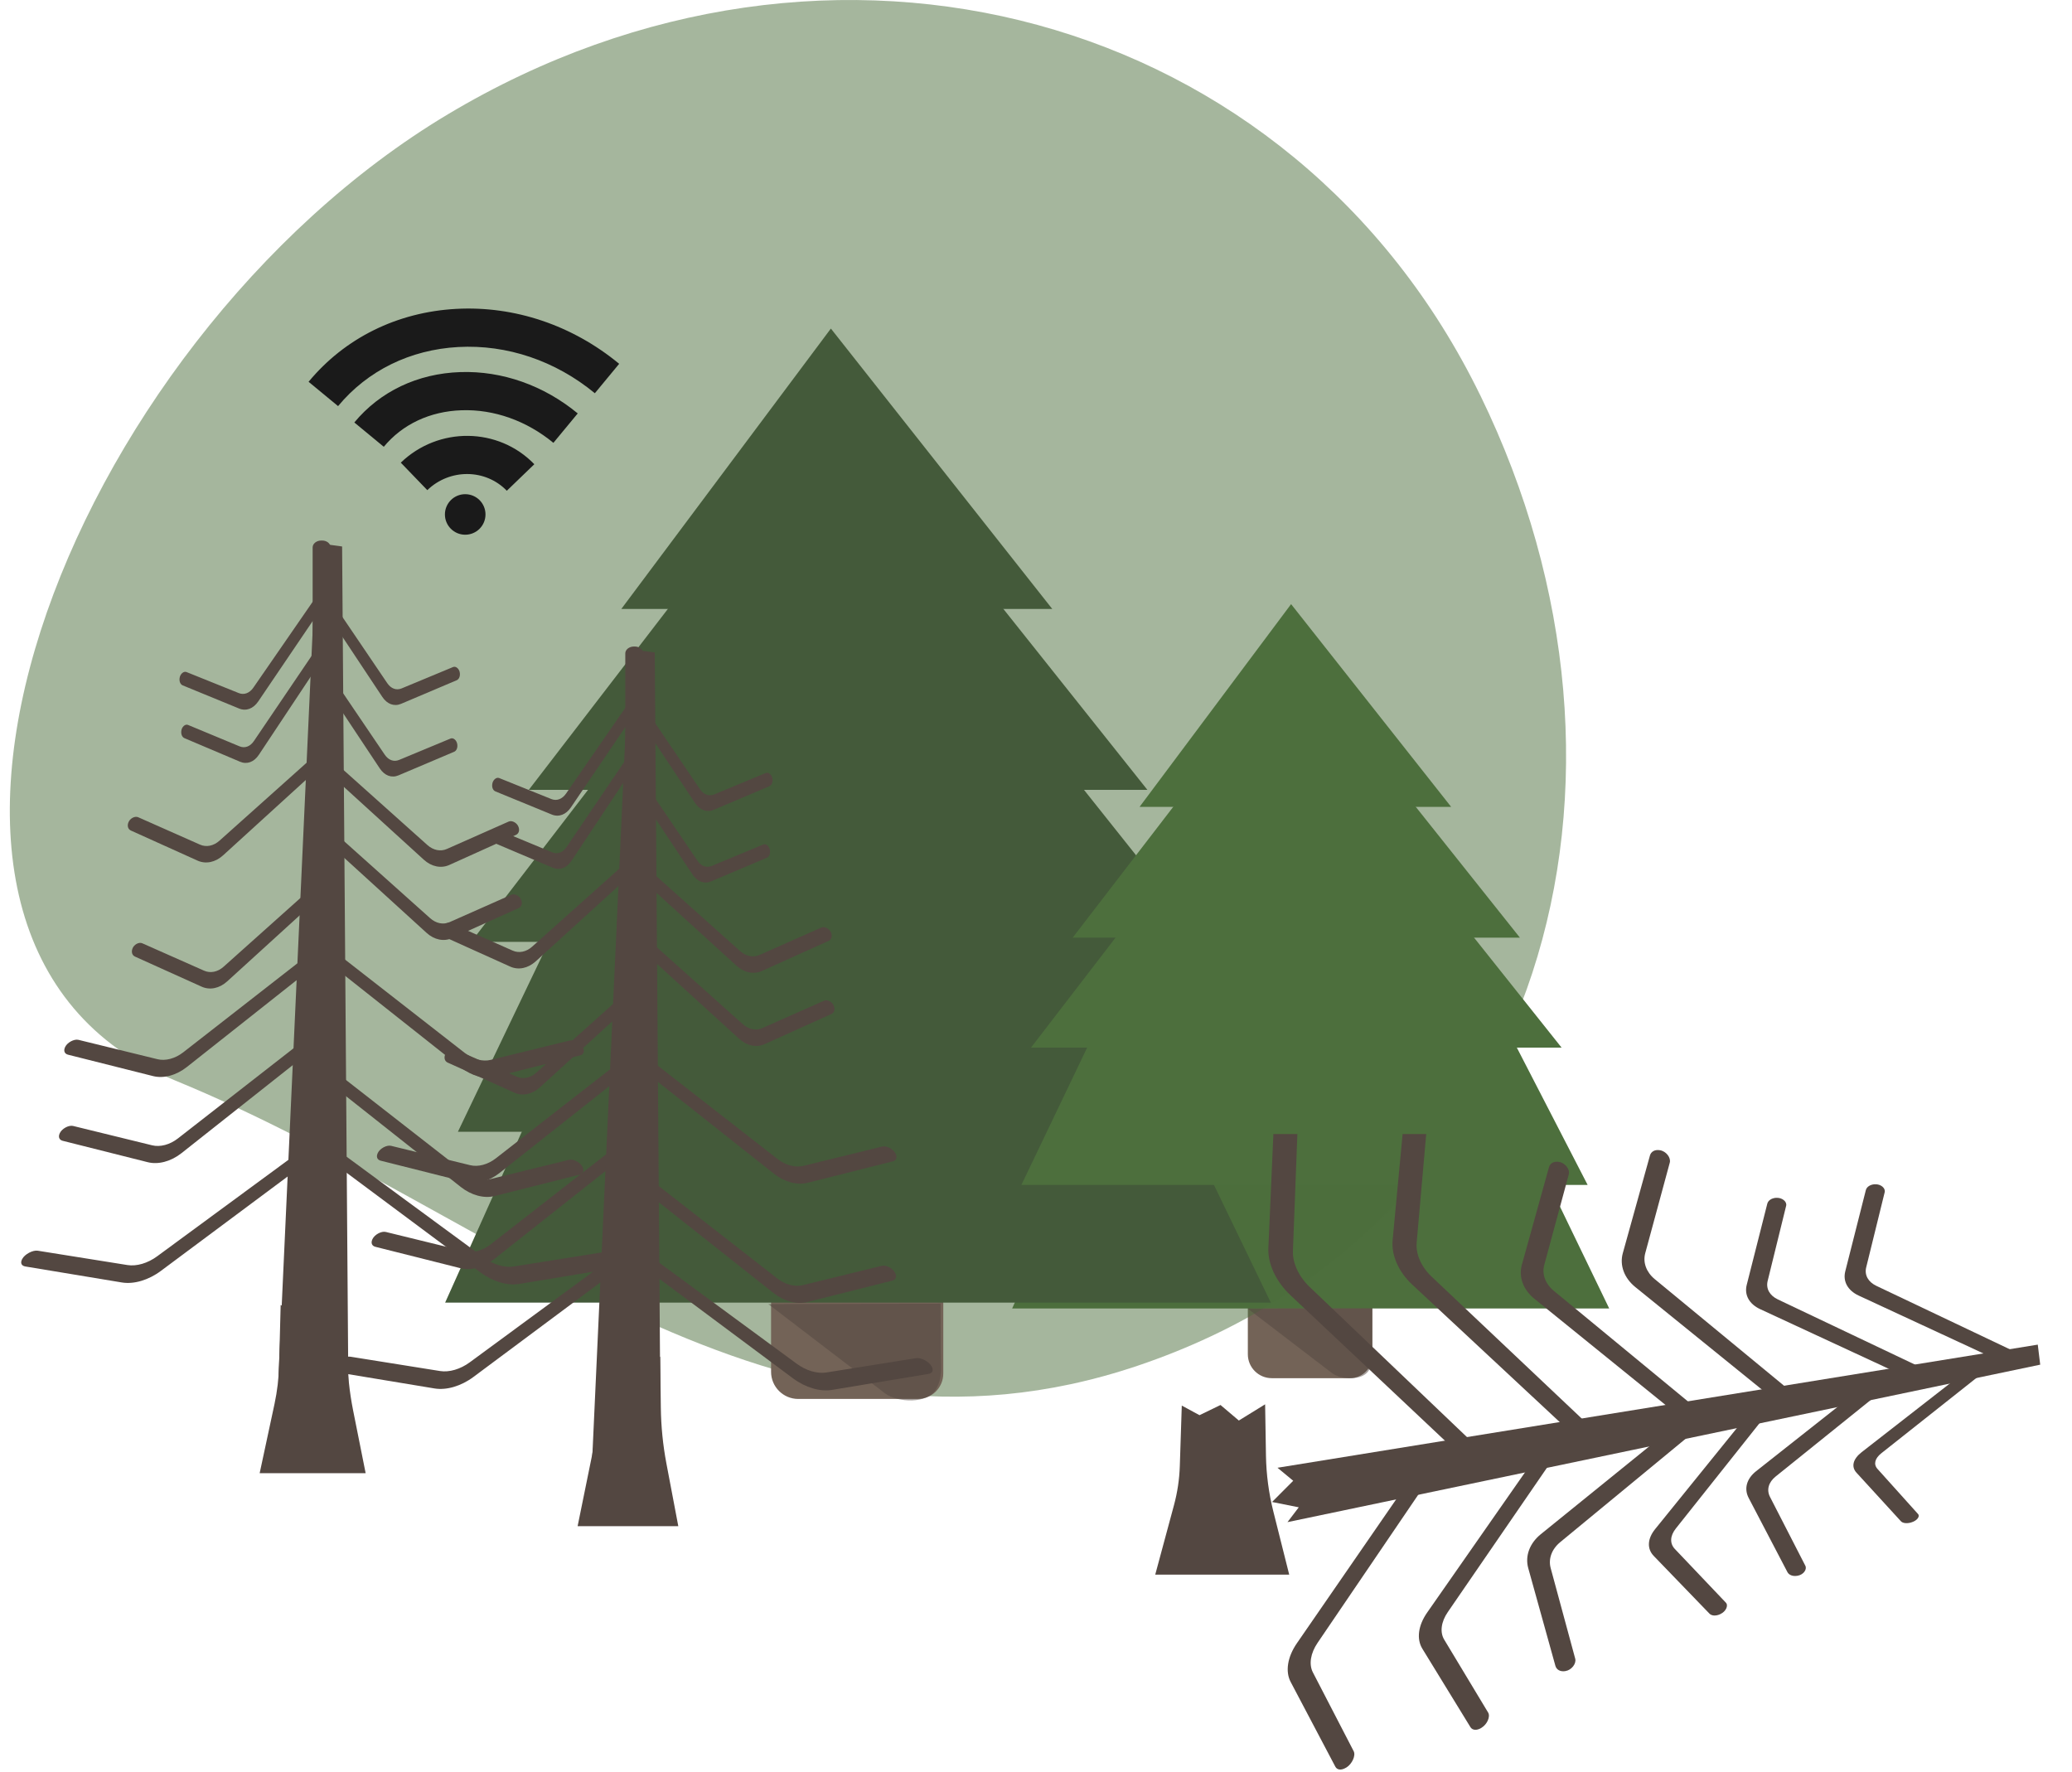<svg width="276" height="236" viewBox="0 0 276 236" fill="none" xmlns="http://www.w3.org/2000/svg">
<path d="M166.218 158.157H182.806V180.597C182.806 182.241 181.469 183.577 179.823 183.577H169.408C167.649 183.577 166.218 182.152 166.218 180.391V158.157Z" fill="#736357"/>
<path d="M214.353 174.29H134.824L151.999 136.019H195.859L214.353 174.29Z" fill="#4D6F3D"/>
<path opacity="0.5" d="M197.185 52.675C172.243 1.5 110.682 -15.272 59.682 15.211C8.687 45.7 -21.935 125.339 23.375 143.941C67.215 161.944 103.053 198.274 151.544 181.918C205.913 163.576 222.133 103.85 197.19 52.675H197.185Z" fill="#4D6F3D"/>
<path d="M102.711 151.193H125.649V182.963C125.649 184.829 124.132 186.344 122.264 186.344H106.33C104.335 186.344 102.711 184.727 102.711 182.729V151.193Z" fill="#736357"/>
<path d="M169.279 173.512H59.294L83.046 120.583H143.7L169.279 173.512Z" fill="#445A3A"/>
<path d="M165.31 150.756H60.994L83.519 103.719H141.049L165.31 150.756Z" fill="#445A3A"/>
<path d="M160.51 125.458H62.765L99.296 77.934H122.676L160.51 125.458Z" fill="#445A3A"/>
<path d="M152.836 105.209H70.44L101.235 65.148H120.946L152.836 105.209Z" fill="#445A3A"/>
<path d="M140.168 81.116H82.761L110.676 43.765L140.168 81.116Z" fill="#445A3A"/>
<path opacity="0.5" d="M102.353 173.713L125.296 173.647L125.311 179.524C125.311 179.565 125.311 179.524 125.352 182.005C125.372 183.276 125.199 184.15 124.7 185.03C123.545 187.063 119.55 186.814 117.926 185.63L102.353 173.718V173.713Z" fill="#534741"/>
<path d="M61.967 71.226C63.46 71.226 64.67 70.017 64.67 68.526C64.67 67.035 63.46 65.827 61.967 65.827C60.475 65.827 59.265 67.035 59.265 68.526C59.265 70.017 60.475 71.226 61.967 71.226Z" fill="#1A1A1A"/>
<path d="M67.51 65.369C64.67 62.431 59.916 62.395 56.919 65.288L53.387 61.627C58.41 56.788 66.385 56.884 71.174 61.836L67.51 65.369Z" fill="#1A1A1A"/>
<path d="M51.122 59.513L47.198 56.274C50.623 52.136 55.636 49.751 61.316 49.563C66.884 49.375 72.431 51.333 76.956 55.069L73.714 58.989C70.151 56.045 65.8 54.5 61.484 54.647C57.28 54.785 53.601 56.513 51.117 59.518L51.122 59.513Z" fill="#1A1A1A"/>
<path d="M45.03 54.093L41.106 50.855C45.936 45.018 52.919 41.571 60.766 41.144C68.543 40.722 76.248 43.32 82.477 48.46L79.236 52.38C73.999 48.058 67.54 45.867 61.046 46.223C54.629 46.574 48.944 49.37 45.03 54.098V54.093Z" fill="#1A1A1A"/>
<g clip-path="url(#clip0_288_2505)">
<path d="M44.032 182.118H41.644V72.921C41.644 72.413 42.16 72 42.798 72H42.912C43.529 72 44.029 72.399 44.029 72.888V182.115L44.032 182.118Z" fill="#534741"/>
<path d="M61.256 89.657V89.684C61.3 90.116 61.128 90.485 60.83 90.613L53.424 93.752C52.505 94.14 51.568 93.795 50.927 92.831L42.638 80.345C42.546 80.277 42.6 79.853 42.758 79.403L42.785 79.321C42.937 78.884 43.133 78.585 43.219 78.65L51.587 91.001C52.082 91.729 52.796 91.99 53.497 91.699L60.357 88.848C60.737 88.69 61.202 89.108 61.253 89.657H61.256Z" fill="#534741"/>
<path d="M23.919 90.341V90.368C23.87 90.803 24.039 91.172 24.343 91.297L31.85 94.379C32.782 94.762 33.738 94.404 34.401 93.429L42.964 80.788C43.059 80.717 43.008 80.293 42.853 79.84L42.825 79.758C42.676 79.321 42.48 79.022 42.388 79.09L33.749 91.596C33.238 92.332 32.51 92.603 31.798 92.318L24.843 89.518C24.457 89.363 23.982 89.79 23.922 90.341H23.919Z" fill="#534741"/>
<path d="M69.081 110.176L69.089 110.203C69.23 110.646 69.089 111.045 68.73 111.208L59.854 115.213C58.754 115.71 57.477 115.447 56.453 114.515L43.2 102.445C43.067 102.382 43.048 101.939 43.16 101.459L43.179 101.372C43.285 100.905 43.472 100.576 43.6 100.636L56.926 112.557C57.711 113.261 58.683 113.459 59.526 113.084L67.76 109.434C68.216 109.234 68.901 109.619 69.081 110.181V110.176Z" fill="#534741"/>
<path d="M17.084 109.597L17.076 109.625C16.935 110.067 17.076 110.466 17.434 110.629L26.31 114.635C27.41 115.132 28.687 114.868 29.712 113.937L42.964 101.866C43.097 101.804 43.116 101.361 43.005 100.88L42.986 100.793C42.88 100.326 42.692 99.998 42.565 100.058L29.239 111.979C28.454 112.682 27.481 112.881 26.639 112.506L18.404 108.856C17.948 108.655 17.263 109.041 17.084 109.603V109.597Z" fill="#534741"/>
<path d="M77.66 139.564L77.674 139.594C77.891 140.072 77.731 140.463 77.274 140.58L65.94 143.431C64.535 143.784 62.843 143.328 61.438 142.217L43.255 127.833C43.078 127.749 43.021 127.29 43.133 126.806L43.151 126.719C43.257 126.252 43.48 125.94 43.651 126.019L61.919 140.259C62.995 141.098 64.283 141.443 65.359 141.18L75.881 138.603C76.462 138.459 77.386 138.959 77.66 139.564Z" fill="#534741"/>
<path d="M8.673 139.472L8.659 139.502C8.442 139.98 8.602 140.371 9.059 140.487L20.393 143.339C21.798 143.692 23.49 143.236 24.895 142.125L43.078 127.74C43.255 127.656 43.312 127.197 43.2 126.714L43.181 126.627C43.075 126.16 42.853 125.848 42.681 125.926L24.414 140.167C23.338 141.006 22.05 141.351 20.974 141.088L10.452 138.51C9.871 138.367 8.947 138.866 8.673 139.472Z" fill="#534741"/>
<path d="M82.45 167.885L82.466 167.918C82.73 168.417 82.561 168.803 82.04 168.89L69.175 171.022C67.581 171.285 65.633 170.709 63.992 169.487L42.741 153.664C42.535 153.568 42.459 153.099 42.567 152.615L42.586 152.528C42.692 152.061 42.937 151.757 43.138 151.852L64.478 167.535C65.736 168.461 67.219 168.895 68.439 168.7L80.382 166.791C81.042 166.685 82.116 167.252 82.447 167.885H82.45Z" fill="#534741"/>
<path d="M2.962 167.692L2.946 167.725C2.682 168.225 2.851 168.61 3.372 168.697L16.236 170.829C17.831 171.092 19.779 170.517 21.42 169.295L42.671 153.471C42.877 153.376 42.953 152.906 42.844 152.423L42.825 152.336C42.719 151.869 42.475 151.564 42.274 151.659L20.934 167.342C19.676 168.268 18.192 168.703 16.973 168.507L5.03 166.598C4.369 166.492 3.296 167.06 2.965 167.692H2.962Z" fill="#534741"/>
<path d="M69.447 119.919L69.455 119.947C69.597 120.389 69.455 120.788 69.097 120.951L60.221 124.957C59.121 125.454 57.844 125.19 56.82 124.259L43.567 112.188C43.434 112.126 43.415 111.683 43.526 111.202L43.545 111.115C43.651 110.648 43.839 110.32 43.967 110.38L57.292 122.301C58.078 123.004 59.05 123.203 59.892 122.828L68.127 119.178C68.583 118.977 69.268 119.363 69.447 119.925V119.919Z" fill="#534741"/>
<path d="M17.63 126.388L17.622 126.415C17.481 126.858 17.622 127.257 17.98 127.42L26.856 131.425C27.956 131.922 29.233 131.659 30.258 130.728L43.51 118.657C43.643 118.594 43.662 118.152 43.551 117.671L43.532 117.584C43.426 117.117 43.238 116.788 43.111 116.848L29.785 128.77C29 129.473 28.027 129.671 27.185 129.296L18.95 125.647C18.494 125.446 17.809 125.831 17.63 126.393V126.388Z" fill="#534741"/>
<path d="M77.595 155.45L77.608 155.48C77.826 155.958 77.665 156.349 77.209 156.466L65.875 159.317C64.47 159.67 62.778 159.214 61.373 158.104L43.19 143.719C43.013 143.635 42.956 143.176 43.067 142.692L43.086 142.606C43.192 142.139 43.415 141.826 43.586 141.905L61.854 156.146C62.93 156.985 64.217 157.33 65.293 157.066L75.815 154.489C76.397 154.345 77.32 154.845 77.595 155.45Z" fill="#534741"/>
<path d="M7.964 150.942L7.95 150.972C7.733 151.45 7.893 151.841 8.35 151.958L19.684 154.809C21.088 155.162 22.781 154.706 24.186 153.596L42.369 139.211C42.546 139.127 42.603 138.668 42.491 138.185L42.472 138.098C42.366 137.631 42.144 137.318 41.972 137.397L23.705 151.638C22.629 152.477 21.341 152.822 20.265 152.558L9.743 149.981C9.162 149.837 8.238 150.337 7.964 150.942Z" fill="#534741"/>
<path d="M60.919 99.183V99.21C60.963 99.642 60.791 100.011 60.493 100.139L53.087 103.278C52.169 103.667 51.231 103.322 50.59 102.358L42.301 89.871C42.209 89.803 42.263 89.38 42.421 88.929L42.448 88.847C42.6 88.41 42.796 88.112 42.883 88.177L51.25 100.527C51.745 101.255 52.459 101.516 53.16 101.225L60.02 98.374C60.4 98.216 60.865 98.635 60.916 99.183H60.919Z" fill="#534741"/>
<path d="M24.148 97.372V97.399C24.104 97.831 24.275 98.2 24.574 98.328L31.98 101.467C32.898 101.855 33.836 101.51 34.477 100.546L42.766 88.06C42.858 87.992 42.804 87.569 42.646 87.118L42.619 87.036C42.467 86.599 42.271 86.3 42.184 86.365L33.817 98.716C33.322 99.444 32.608 99.704 31.907 99.414L25.047 96.563C24.666 96.405 24.202 96.823 24.15 97.372H24.148Z" fill="#534741"/>
</g>
<path d="M45.571 72.792L42.183 72.34L37.089 183.445L39.763 181.762L42.557 185.558L44.329 182.033L46.398 184.196L45.571 72.792Z" fill="#534741"/>
<g clip-path="url(#clip1_288_2505)">
<path d="M85.679 196.235H83.291V87.038C83.291 86.53 83.807 86.118 84.445 86.118H84.559C85.176 86.118 85.676 86.517 85.676 87.006V196.232L85.679 196.235Z" fill="#534741"/>
<path d="M102.903 103.774V103.802C102.947 104.233 102.775 104.603 102.477 104.73L95.071 107.87C94.152 108.258 93.215 107.913 92.574 106.949L84.285 94.463C84.193 94.395 84.247 93.971 84.405 93.52L84.432 93.439C84.584 93.002 84.779 92.703 84.867 92.768L93.234 105.119C93.729 105.846 94.443 106.107 95.144 105.817L102.004 102.965C102.384 102.808 102.849 103.226 102.9 103.774H102.903Z" fill="#534741"/>
<path d="M65.566 104.459V104.486C65.517 104.92 65.686 105.29 65.99 105.415L73.497 108.497C74.429 108.88 75.385 108.521 76.048 107.546L84.611 94.905C84.706 94.835 84.654 94.411 84.5 93.957L84.472 93.876C84.323 93.439 84.127 93.14 84.035 93.208L75.396 105.713C74.885 106.449 74.157 106.721 73.445 106.436L66.49 103.636C66.104 103.481 65.629 103.907 65.569 104.459H65.566Z" fill="#534741"/>
<path d="M110.727 124.294L110.736 124.321C110.877 124.763 110.736 125.162 110.377 125.325L101.501 129.331C100.401 129.828 99.124 129.564 98.1 128.633L84.847 116.562C84.714 116.5 84.695 116.057 84.807 115.576L84.826 115.49C84.932 115.022 85.119 114.694 85.247 114.754L98.573 126.675C99.358 127.378 100.33 127.577 101.173 127.202L109.407 123.552C109.864 123.351 110.548 123.737 110.727 124.299V124.294Z" fill="#534741"/>
<path d="M58.731 123.715L58.723 123.742C58.582 124.185 58.723 124.584 59.081 124.747L67.957 128.752C69.058 129.249 70.334 128.986 71.359 128.055L84.611 115.984C84.744 115.921 84.763 115.479 84.652 114.998L84.633 114.911C84.527 114.444 84.339 114.115 84.212 114.175L70.886 126.097C70.101 126.8 69.128 126.998 68.286 126.623L60.051 122.974C59.595 122.773 58.91 123.158 58.731 123.72V123.715Z" fill="#534741"/>
<path d="M119.307 153.682L119.321 153.712C119.538 154.19 119.378 154.581 118.921 154.697L107.587 157.549C106.182 157.902 104.49 157.446 103.085 156.335L84.902 141.95C84.725 141.866 84.668 141.407 84.779 140.924L84.799 140.837C84.904 140.37 85.127 140.058 85.298 140.136L103.566 154.377C104.642 155.216 105.93 155.561 107.005 155.298L117.528 152.721C118.109 152.577 119.033 153.076 119.307 153.682Z" fill="#534741"/>
<path d="M50.32 153.589L50.306 153.619C50.089 154.097 50.249 154.488 50.706 154.605L62.04 157.456C63.445 157.809 65.137 157.353 66.542 156.243L84.725 141.858C84.902 141.774 84.959 141.315 84.847 140.832L84.828 140.745C84.722 140.278 84.5 139.965 84.329 140.044L66.061 154.285C64.985 155.124 63.697 155.469 62.621 155.205L52.099 152.628C51.518 152.484 50.594 152.984 50.32 153.589Z" fill="#534741"/>
<path d="M124.097 182.003L124.113 182.035C124.377 182.535 124.208 182.921 123.686 183.007L110.823 185.139C109.228 185.403 107.28 184.827 105.639 183.605L84.388 167.781C84.182 167.686 84.106 167.216 84.214 166.733L84.233 166.646C84.339 166.179 84.584 165.875 84.785 165.97L106.125 181.652C107.383 182.578 108.866 183.013 110.086 182.817L122.029 180.908C122.689 180.802 123.763 181.37 124.094 182.003H124.097Z" fill="#534741"/>
<path d="M44.609 181.81L44.593 181.843C44.329 182.342 44.498 182.728 45.019 182.815L57.883 184.946C59.478 185.21 61.426 184.634 63.067 183.412L84.318 167.588C84.524 167.493 84.6 167.023 84.492 166.54L84.472 166.453C84.367 165.986 84.122 165.682 83.921 165.777L62.581 181.46C61.323 182.386 59.839 182.82 58.62 182.625L46.677 180.716C46.016 180.61 44.943 181.177 44.612 181.81H44.609Z" fill="#534741"/>
<path d="M111.094 134.037L111.102 134.064C111.244 134.507 111.102 134.906 110.744 135.069L101.868 139.075C100.768 139.572 99.491 139.308 98.467 138.377L85.214 126.306C85.081 126.243 85.062 125.801 85.173 125.32L85.192 125.233C85.298 124.766 85.486 124.438 85.614 124.497L98.939 136.419C99.725 137.122 100.697 137.32 101.539 136.946L109.774 133.296C110.23 133.095 110.915 133.48 111.094 134.043V134.037Z" fill="#534741"/>
<path d="M59.277 140.506L59.269 140.533C59.128 140.975 59.269 141.375 59.627 141.538L68.503 145.543C69.603 146.04 70.88 145.777 71.905 144.845L85.157 132.774C85.29 132.712 85.309 132.269 85.198 131.789L85.179 131.702C85.073 131.235 84.885 130.906 84.758 130.966L71.432 142.887C70.647 143.591 69.674 143.789 68.832 143.414L60.597 139.764C60.141 139.563 59.456 139.949 59.277 140.511V140.506Z" fill="#534741"/>
<path d="M119.242 169.568L119.255 169.598C119.473 170.076 119.312 170.467 118.856 170.584L107.522 173.435C106.117 173.788 104.425 173.332 103.02 172.221L84.837 157.837C84.66 157.752 84.603 157.294 84.714 156.81L84.733 156.723C84.839 156.256 85.062 155.944 85.233 156.023L103.501 170.263C104.577 171.102 105.864 171.447 106.94 171.184L117.462 168.607C118.044 168.463 118.967 168.962 119.242 169.568Z" fill="#534741"/>
<path d="M49.611 165.06L49.597 165.09C49.38 165.568 49.54 165.959 49.996 166.076L61.331 168.927C62.736 169.28 64.428 168.824 65.833 167.713L84.016 153.329C84.193 153.245 84.25 152.786 84.138 152.302L84.119 152.215C84.013 151.748 83.791 151.436 83.619 151.515L65.352 165.755C64.276 166.594 62.988 166.939 61.912 166.676L51.39 164.099C50.809 163.955 49.885 164.455 49.611 165.06Z" fill="#534741"/>
<path d="M102.566 113.301V113.328C102.61 113.76 102.439 114.129 102.14 114.257L94.734 117.396C93.816 117.784 92.878 117.439 92.237 116.475L83.948 103.989C83.856 103.921 83.91 103.497 84.068 103.047L84.095 102.965C84.247 102.528 84.443 102.229 84.529 102.294L92.897 114.645C93.392 115.373 94.106 115.633 94.807 115.343L101.667 112.492C102.047 112.334 102.512 112.752 102.564 113.301H102.566Z" fill="#534741"/>
<path d="M65.795 111.489V111.517C65.751 111.948 65.922 112.318 66.221 112.445L73.627 115.585C74.545 115.973 75.483 115.628 76.124 114.664L84.413 102.178C84.505 102.11 84.451 101.686 84.293 101.235L84.266 101.154C84.114 100.717 83.918 100.418 83.831 100.483L75.464 112.834C74.969 113.561 74.255 113.822 73.554 113.532L66.694 110.68C66.314 110.523 65.849 110.941 65.797 111.489H65.795Z" fill="#534741"/>
</g>
<path d="M90.35 203.294H76.941L78.822 194.054C79.164 192.369 79.359 190.64 79.401 188.899L79.599 180.875L81.373 182.146L83.475 180.796L85.311 182.855L87.941 180.706L88.025 187.504C88.056 190.002 88.305 192.486 88.763 194.909L90.353 203.294H90.35Z" fill="#534741"/>
<path d="M48.703 196.235H34.588L36.569 186.995C36.928 185.311 37.133 183.581 37.178 181.84L37.386 173.816L39.254 175.088L41.466 173.737L43.398 175.797L46.167 173.647L46.256 180.445C46.288 182.943 46.55 185.427 47.032 187.85L48.706 196.235H48.703Z" fill="#534741"/>
<path d="M211.482 157.837H136.053L152.34 123.828H193.944L211.482 157.837Z" fill="#4D6F3D"/>
<path d="M208.011 139.545H137.335L163.751 105.181H180.657L208.011 139.545Z" fill="#4D6F3D"/>
<path d="M202.462 124.902H142.884L165.151 95.934H179.401L202.462 124.902Z" fill="#4D6F3D"/>
<path d="M193.302 107.481H151.793L171.978 80.471L193.302 107.481Z" fill="#4D6F3D"/>
<path opacity="0.5" d="M166.209 174.314L182.797 174.27L182.806 178.517C182.806 178.544 182.806 178.517 182.837 180.31C182.851 181.228 182.725 181.86 182.366 182.496C181.532 183.971 178.643 183.787 177.468 182.931L166.209 174.319V174.314Z" fill="#534741"/>
<g clip-path="url(#clip2_288_2505)">
<path d="M171.726 209.748H153.882L156.386 200.467C156.841 198.775 157.1 197.037 157.156 195.289L157.419 187.228L159.78 188.506L162.577 187.149L165.02 189.218L168.52 187.059L168.632 193.887C168.674 196.397 169.004 198.891 169.613 201.326L171.73 209.748H171.726Z" fill="#534741"/>
<path d="M271.765 181.777L271.441 179.109L170.168 195.509L172.262 197.243L169.442 200.069L173.002 200.778L171.499 202.752L271.765 181.777Z" fill="#534741"/>
<path d="M249.756 157.745H249.718C249.117 157.783 248.651 158.092 248.538 158.529L245.798 169.344C245.46 170.686 246.129 171.896 247.583 172.574L266.408 181.305C266.521 181.415 267.088 181.253 267.671 180.944L267.776 180.887C268.34 180.586 268.712 180.254 268.6 180.148L249.944 171.281C248.843 170.758 248.335 169.834 248.587 168.813L251.049 158.808C251.184 158.254 250.515 157.704 249.752 157.749L249.756 157.745Z" fill="#534741"/>
<path d="M221.12 153.216L221.079 153.208C220.444 153.106 219.929 153.385 219.782 153.913L216.166 166.925C215.719 168.538 216.346 170.234 217.835 171.443L237.133 187.071C237.246 187.241 237.855 187.173 238.494 186.92L238.611 186.875C239.227 186.634 239.641 186.302 239.532 186.14L220.421 170.385C219.294 169.454 218.82 168.161 219.154 166.929L222.421 154.87C222.601 154.203 221.929 153.344 221.124 153.216H221.12Z" fill="#534741"/>
<path d="M188.331 148.306L188.286 148.295C187.587 148.099 187.083 148.396 187.023 149.052L185.504 165.192C185.316 167.193 186.294 169.417 188.109 171.109L211.61 193.01C211.761 193.236 212.4 193.214 213.039 192.965L213.155 192.92C213.772 192.679 214.155 192.302 214.008 192.087L190.688 170.042C189.312 168.742 188.572 167.05 188.707 165.52L190.023 150.552C190.094 149.723 189.218 148.562 188.335 148.314L188.331 148.306Z" fill="#534741"/>
<path d="M170.991 148.444L170.946 148.429C170.224 148.21 169.732 148.519 169.702 149.209L168.954 166.234C168.86 168.345 169.965 170.707 171.893 172.524L196.849 196.023C197.014 196.265 197.661 196.253 198.3 195.997L198.416 195.952C199.033 195.703 199.401 195.315 199.243 195.085L174.461 171.435C172.998 170.04 172.164 168.239 172.224 166.626L172.825 150.833C172.859 149.959 171.912 148.719 170.999 148.444H170.991Z" fill="#534741"/>
<path d="M254.601 202.79L254.564 202.801C253.985 202.963 253.451 202.899 253.21 202.635L247.294 196.169C246.561 195.366 246.82 194.341 247.982 193.433L263.048 181.698C263.119 181.589 263.705 181.521 264.352 181.551H264.469C265.093 181.585 265.544 181.694 265.472 181.8L250.609 193.572C249.733 194.266 249.538 195.05 250.091 195.664L255.492 201.671C255.793 202.002 255.327 202.583 254.598 202.786L254.601 202.79Z" fill="#534741"/>
<path d="M229.176 214.995L229.142 215.01C228.574 215.278 228.003 215.248 227.702 214.935L220.286 207.255C219.365 206.302 219.436 204.96 220.47 203.683L233.856 187.139C233.908 186.992 234.506 186.849 235.183 186.819H235.307C235.964 186.789 236.453 186.883 236.401 187.026L223.229 203.6C222.451 204.576 222.402 205.597 223.098 206.328L229.89 213.473C230.266 213.868 229.894 214.656 229.176 214.991V214.995Z" fill="#534741"/>
<path d="M197.33 230.157L197.292 230.18C196.691 230.53 196.127 230.481 195.868 230.059L189.463 219.613C188.669 218.317 188.906 216.512 190.098 214.805L205.513 192.718C205.585 192.519 206.197 192.334 206.874 192.308H206.998C207.656 192.277 208.13 192.409 208.058 192.601L192.853 214.733C191.959 216.037 191.778 217.413 192.376 218.404L198.228 228.119C198.552 228.657 198.086 229.713 197.326 230.153L197.33 230.157Z" fill="#534741"/>
<path d="M179.323 235.442L179.286 235.465C178.673 235.834 178.113 235.781 177.872 235.325L171.922 224.039C171.185 222.641 171.497 220.7 172.757 218.876L189.055 195.256C189.138 195.041 189.751 194.849 190.431 194.827H190.555C191.209 194.8 191.679 194.947 191.6 195.154L175.512 218.824C174.565 220.218 174.328 221.695 174.884 222.769L180.316 233.264C180.616 233.844 180.105 234.975 179.331 235.446L179.323 235.442Z" fill="#534741"/>
<path d="M236.63 159.551H236.592C235.991 159.589 235.525 159.898 235.412 160.335L232.672 171.15C232.333 172.492 233.002 173.702 234.457 174.38L253.282 183.111C253.395 183.221 253.962 183.059 254.545 182.75L254.65 182.693C255.214 182.392 255.586 182.06 255.473 181.954L236.818 173.087C235.716 172.564 235.209 171.64 235.461 170.619L237.923 160.614C238.058 160.06 237.389 159.51 236.626 159.555L236.63 159.551Z" fill="#534741"/>
<path d="M239.457 209.889L239.419 209.896C238.825 210.002 238.299 209.806 238.092 209.406L232.927 199.522C232.288 198.297 232.66 196.963 233.92 195.968L250.218 183.103C250.305 182.967 250.891 182.994 251.53 183.163L251.647 183.194C252.267 183.356 252.703 183.589 252.62 183.721L236.521 196.677C235.57 197.442 235.292 198.459 235.773 199.394L240.479 208.559C240.738 209.067 240.212 209.757 239.464 209.889H239.457Z" fill="#534741"/>
<path d="M207.671 154.771L207.63 154.763C206.994 154.662 206.479 154.94 206.333 155.468L202.717 168.48C202.269 170.093 202.897 171.789 204.386 172.999L223.684 188.626C223.797 188.796 224.406 188.728 225.045 188.475L225.161 188.43C225.778 188.189 226.191 187.857 226.082 187.695L206.972 171.94C205.844 171.009 205.37 169.716 205.705 168.484L208.971 156.425C209.152 155.758 208.479 154.899 207.675 154.771H207.671Z" fill="#534741"/>
<path d="M208.524 222.59L208.483 222.598C207.848 222.699 207.333 222.421 207.186 221.893L203.57 208.881C203.123 207.268 203.75 205.572 205.239 204.362L224.537 188.735C224.65 188.565 225.259 188.633 225.898 188.886L226.015 188.931C226.631 189.172 227.044 189.504 226.935 189.666L207.825 205.421C206.697 206.352 206.224 207.645 206.558 208.877L209.825 220.936C210.005 221.603 209.332 222.462 208.528 222.59H208.524Z" fill="#534741"/>
</g>
<path d="M87.218 86.909L83.83 86.457L78.736 197.562L81.41 195.88L84.204 199.675L85.976 196.151L88.046 198.314L87.218 86.909Z" fill="#534741"/>
<defs>
<clipPath id="clip0_288_2505">
<rect width="79.765" height="110.118" fill="white" transform="translate(2.824 72)"/>
</clipPath>
<clipPath id="clip1_288_2505">
<rect width="79.765" height="110.118" fill="white" transform="translate(44.471 86.118)"/>
</clipPath>
<clipPath id="clip2_288_2505">
<rect width="122.824" height="84.706" fill="white" transform="translate(153.176 151.059)"/>
</clipPath>
</defs>
</svg>
